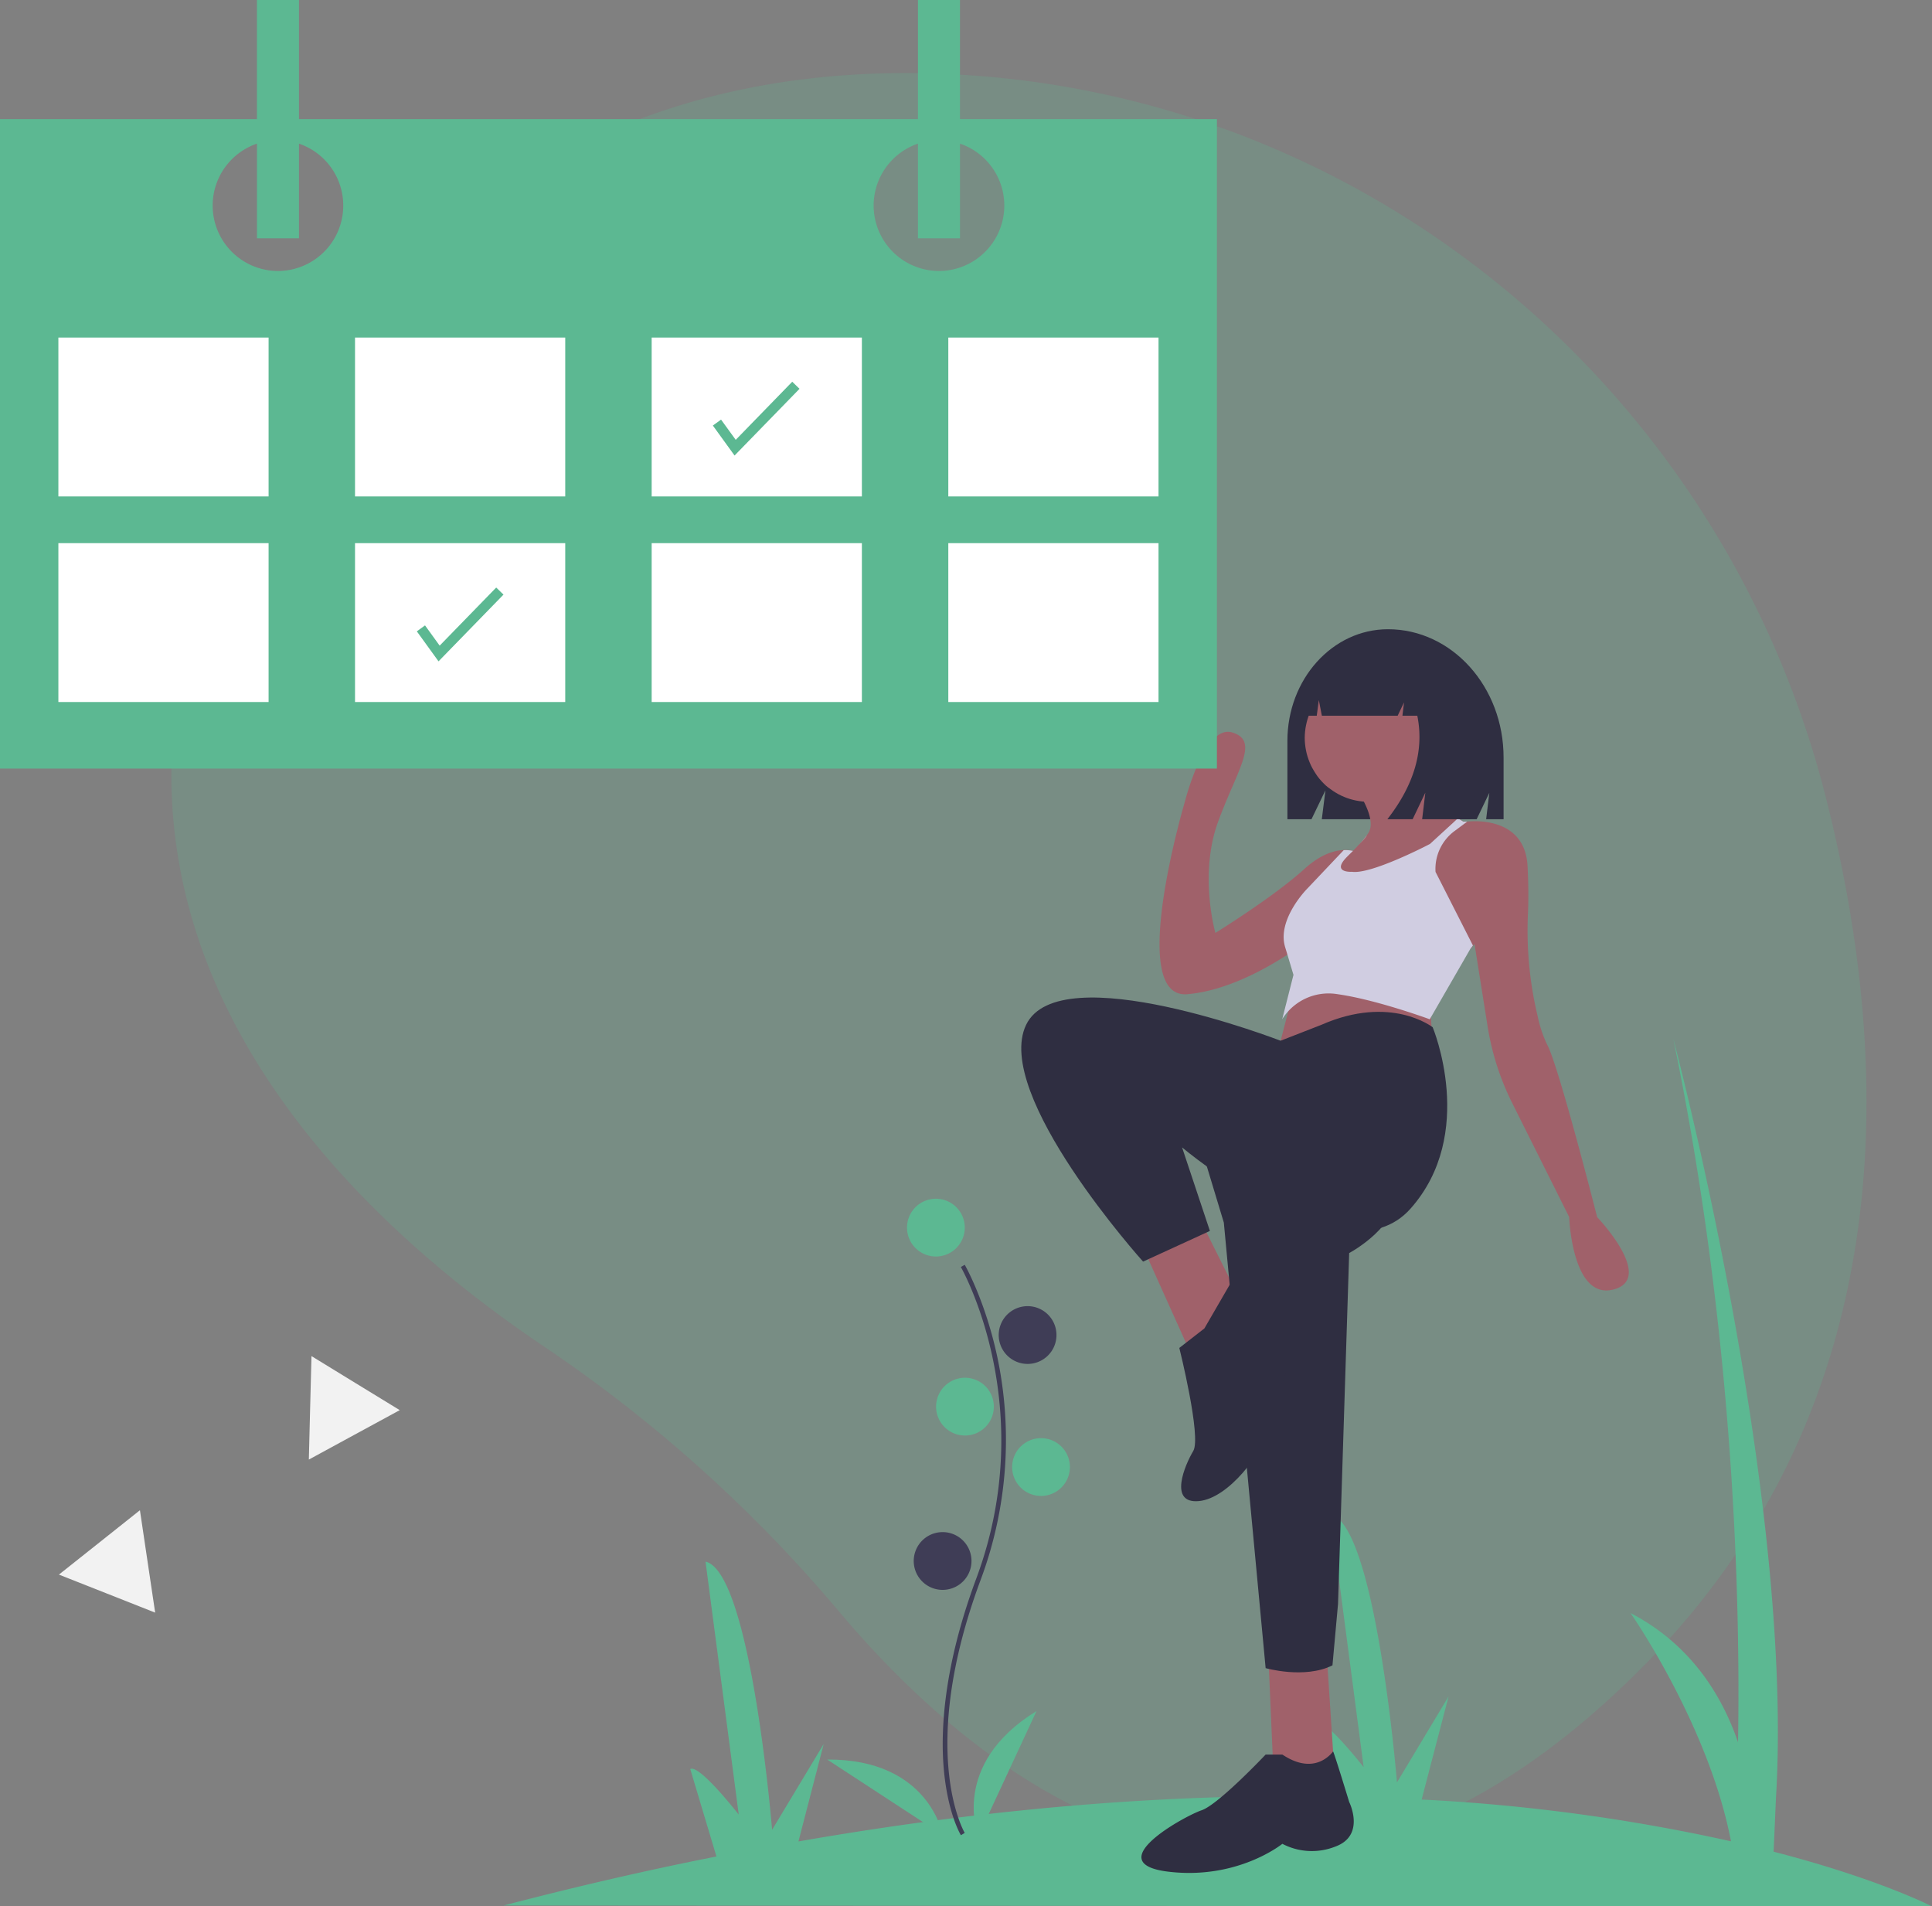 <svg xmlns="http://www.w3.org/2000/svg" viewBox="0 0 535.16 527.98"><rect x="0" y="0" width="535.16" height="527.98" fill="#808080" stroke="none"/><defs><style>.cls-1,.cls-2{fill:#5cb892;}.cls-1{opacity:0.23;}.cls-3{fill:#3f3d56;}.cls-4{fill:#2f2e41;}.cls-5{fill:#a0616a;}.cls-6{fill:#d0cde1;}.cls-7{fill:#fff;}.cls-8{fill:none;stroke:#5cb892;}.cls-9{fill:#f2f2f2;}</style></defs><title>vcAsset 2ReplytoStory</title><g id="Layer_2" data-name="Layer 2"><g id="Layer_1-2" data-name="Layer 1"><path class="cls-1" d="M505.7,220.61c-29.09-114.39-129.6-197-247.59-200.27-62.37-1.75-128,18.94-175.79,91.33C-3.1,241.07,87.57,330.49,150.78,373a395.55,395.55,0,0,1,81.76,73.48c42.7,50.67,124.84,113.64,222.67,15C526.13,389.94,525.08,296.81,505.7,220.61Z"/><path class="cls-2" d="M139.52,527.74q30.65-8,58.93-13.57l-7.25-24.22c2.52-1.4,13.43,12.62,13.43,12.62l-9.2-70.06c12.6,2.81,18.44,74.27,18.44,74.27L228.17,483l-7,27c57.7-10.08,107.48-13.2,149.33-12.45l-6.2-20.73c2.52-1.4,13.43,12.62,13.43,12.62l-9.2-70.06c12.6,2.81,18.43,74.27,18.43,74.27l14.29-23.81-7.46,28.56a512.21,512.21,0,0,1,85.69,11.56c-6.18-32.22-27.82-63.21-27.82-63.21,16.64,8.65,25.3,22.73,29.77,35.78.67-39.61-1.08-113.1-17.92-194.79,0,0,33.52,126.11,28.43,210.17l-.65,14.93C520.5,520.38,535.16,528,535.16,528Z"/><path class="cls-3" d="M266.17,508.28c-.14-.23-3.49-5.83-4.66-17.45-1.07-10.66-.38-28.64,8.94-53.71,17.66-47.5-4.07-85.82-4.29-86.21l1.07-.62c.06.1,5.66,9.87,9,25.43a110.93,110.93,0,0,1-4.59,61.83C254,485,267.1,507.42,267.23,507.64Z"/><path class="cls-2" d="M259.27,332a8,8,0,1,1-1.57.15A8,8,0,0,1,259.27,332Z"/><path class="cls-3" d="M284.67,361.75a8,8,0,1,1-1.57.15A8,8,0,0,1,284.67,361.75Z"/><path class="cls-2" d="M267.32,381.58a8,8,0,1,1-1.57.15A8,8,0,0,1,267.32,381.58Z"/><path class="cls-2" d="M288.39,398.31a8,8,0,1,1-1.57.15A8,8,0,0,1,288.39,398.31Z"/><path class="cls-3" d="M261.13,424.33a8,8,0,1,1-1.57.15A8,8,0,0,1,261.13,424.33Z"/><path class="cls-2" d="M271,508.58s-8.05-19.82,16.11-34.69Z"/><path class="cls-2" d="M261.14,508.22s-3.67-21.08-32-20.9Z"/><path class="cls-4" d="M384.47,174.27c-15.39,0-27.86,13.84-27.86,30.92v21.7h6.67l3.86-8-1,8h42.89l3.51-7.31-.88,7.31h4.83v-17C416.53,190.2,402.18,174.27,384.47,174.27Z"/><path class="cls-5" d="M358.29,274.59l-4.63,17.74,43.2-1.54-.77-14.66S363.69,267.64,358.29,274.59Z"/><polygon class="cls-5" points="316.64 345.55 330.53 376.4 343.64 360.21 332.84 338.61 316.64 345.55"/><polygon class="cls-5" points="351.35 458.94 352.89 494.42 369.87 494.42 367.55 458.94 351.35 458.94"/><path class="cls-4" d="M331.3,313.15,339,338.61,350.58,462s10.8,3.09,18.51-.77l1.54-17,3.09-97.19s14.66-7.71,13.11-18.51-5.4-25.45-5.4-25.45Z"/><path class="cls-4" d="M355.21,485.94h-4.63s-13.11,13.88-17.74,15.43-28.54,14.66-9.26,17,31.63-7.71,31.63-7.71a17.62,17.62,0,0,0,14.66.77c8.48-3.09,3.86-12.34,3.86-12.34s-4.31-14.11-4.47-14S364.47,492.11,355.21,485.94Z"/><path class="cls-5" d="M379.12,186.65q.87,0,1.74.09t1.72.26q.85.17,1.69.42t1.64.59q.81.33,1.57.74t1.49.9q.72.48,1.4,1t1.29,1.17q.62.62,1.17,1.29t1,1.4q.48.72.9,1.49t.74,1.57q.33.81.59,1.64t.42,1.69q.17.85.26,1.72t.09,1.74q0,.87-.09,1.74t-.26,1.72q-.17.85-.42,1.69t-.59,1.64q-.33.81-.74,1.57t-.9,1.49q-.48.72-1,1.4t-1.17,1.29q-.62.62-1.29,1.17t-1.4,1q-.72.48-1.49.9t-1.57.74q-.81.33-1.64.59t-1.69.42q-.85.17-1.72.26t-1.74.09q-.87,0-1.74-.09t-1.72-.26q-.85-.17-1.69-.42t-1.64-.59q-.81-.33-1.57-.74t-1.49-.9q-.72-.48-1.4-1t-1.29-1.17q-.62-.62-1.17-1.29t-1-1.4q-.48-.73-.9-1.49t-.74-1.57q-.33-.81-.59-1.64t-.42-1.69q-.17-.85-.26-1.72t-.09-1.74q0-.87.09-1.74t.26-1.72q.17-.85.42-1.69t.59-1.64q.33-.8.74-1.57t.9-1.49q.48-.72,1-1.4t1.17-1.29q.62-.62,1.29-1.17t1.4-1q.72-.48,1.49-.9t1.57-.74q.81-.33,1.64-.59t1.69-.42q.85-.17,1.72-.26T379.12,186.65Z"/><path class="cls-5" d="M405.35,227.53l-8.16,6.8-1.1.91-.77,9.26H365.24s4.1-3.56,7.91-7.24c.08-.08.16-.18.25-.26l1.4-1.38.63-.65.93-1v0a30.1,30.1,0,0,0,2.22-2.61h0a9,9,0,0,0,.52-.76C381.44,226.76,376,219,376,219l17-8.48c.59,8.36,7.67,13.95,10.83,16C404.76,227.22,405.35,227.53,405.35,227.53Z"/><path class="cls-5" d="M447,357.12c-11.57,3.09-12.34-20.06-12.34-20.06l-15.79-31.58a73,73,0,0,1-6.8-21.19l-3.63-22.82-1.1,1.32h0l-2,1-12-19.28-3.38-5.4v-6.17l11.57-5.4h4.63l.28,0c2.13-.22,16-1.15,16.69,12.37.28,5.31.26,9.7.11,13.15a101.86,101.86,0,0,0,2.69,28.39,34.91,34.91,0,0,0,2.6,7.82c3.09,5.4,13.88,47.82,13.88,47.82S458.57,354,447,357.12Z"/><path class="cls-5" d="M376,236l-2.92,5.33-1.73,3.16-8.46,15.43s-2.4,2-6.29,4.49c-6.46,4.2-17.06,10-27.65,10.94-17,1.54-.77-53.22-.77-53.22s5.4-21.6,13.11-19.28,1.54,10-3.86,24.68-.77,30.85-.77,30.85,16.2-10,24.68-17.74c4.42-4,8.21-5.11,10.83-5.22h0a9.81,9.81,0,0,1,2.58.2A5.84,5.84,0,0,1,376,236Z"/><path class="cls-6" d="M378.6,231.39c0,.08-.39.77-3.16,3.59A37.2,37.2,0,0,0,378.6,231.39Z"/><path class="cls-6" d="M408,261.86l-.72.94-11.24,19.5s-14.66-5.4-25.45-6.94a15.13,15.13,0,0,0-15.42,6.92L358.29,270l-1.66-5.54c-.19-.65-.42-1.37-.66-2.18-2.31-7.71,6.17-16.2,6.17-16.2l10.06-10.62h0a9.83,9.83,0,0,1,2.58.2l-1.4,1.38c-.09.08-.18.18-.25.26-3,3-1.42,3.86,0,4.08a6.8,6.8,0,0,0,1.38.07c3.22.46,10.26-2.36,15.43-4.72,3.52-1.6,6.17-3,6.17-3l6.73-6.17,1-.93c.93.61,1.51.93,1.51.93h.77l.28,0-3.51,2.61a13.06,13.06,0,0,0-5.25,11.31Z"/><path class="cls-4" d="M366,283.84l-11.28,4.4s-61.23-23.69-70.49-4.4,32.4,65.57,32.4,65.57l18.51-8.49-7.71-23.14s44.74,37.8,63.25,17,6.17-50.27,6.17-50.27S385.29,275.36,366,283.84Z"/><path class="cls-4" d="M333.61,367.92l-6.94,5.4s6.17,24.68,3.86,28.54-6.94,14.66,1.54,13.88,17.74-13.88,18.51-18.51,6.17-18.51,6.17-18.51,9.26-21.6,2.31-22.37-18-1.29-18-1.29Z"/><path class="cls-4" d="M392.39,182.78a14.61,14.61,0,0,0-11.53-5.88h-.55c-10.55,0-19.1,9.54-19.1,21.32h3.53l.57-4.34.84,4.34h21l1.76-3.68-.44,3.68h4.12q2.89,14.33-8.29,28.67h7l3.51-7.35-.88,7.35h13.39L409.95,210C409.95,197.32,402.59,186.58,392.39,182.78Z"/><path class="cls-2" d="M260.09,75.05a18.12,18.12,0,0,1-5.82-35.27V66h11.65V39.78a18.12,18.12,0,0,1-5.82,35.27ZM77,75.05a18.12,18.12,0,0,1-5.82-35.27V66H82.81V39.78A18.12,18.12,0,0,1,77,75.05ZM265.91,33V0H254.27V33H82.81V0H71.17V33H0V212.86H337.08V33Z"/><rect class="cls-7" x="16.17" y="93.49" width="58.23" height="44"/><rect class="cls-7" x="98.34" y="93.49" width="58.23" height="44"/><rect class="cls-7" x="180.51" y="93.49" width="58.23" height="44"/><rect class="cls-7" x="262.68" y="93.49" width="58.23" height="44"/><rect class="cls-7" x="16.17" y="150.43" width="58.23" height="44"/><rect class="cls-7" x="98.34" y="150.43" width="58.23" height="44"/><rect class="cls-7" x="180.51" y="150.43" width="58.23" height="44"/><rect class="cls-7" x="262.68" y="150.43" width="58.23" height="44"/><polygon class="cls-2" points="203.53 125.39 198.16 117.97 199.62 116.91 203.74 122.59 219.46 106.43 220.76 107.69 203.53 125.39"/><polygon class="cls-8" points="203.53 125.39 198.16 117.97 199.62 116.91 203.74 122.59 219.46 106.43 220.76 107.69 203.53 125.39"/><polygon class="cls-9" points="42.98 446.63 29.65 441.36 16.32 436.1 27.54 427.19 38.76 418.27 40.87 432.45 42.98 446.63"/><polygon class="cls-9" points="110.73 390.55 98.14 397.39 85.55 404.24 85.91 389.91 86.28 375.58 98.5 383.07 110.73 390.55"/><polygon class="cls-2" points="121.53 182.39 116.16 174.97 117.62 173.91 121.73 179.59 137.46 163.43 138.76 164.69 121.53 182.39"/><polygon class="cls-8" points="121.53 182.39 116.16 174.97 117.62 173.91 121.73 179.59 137.46 163.43 138.76 164.69 121.53 182.39"/></g></g></svg>